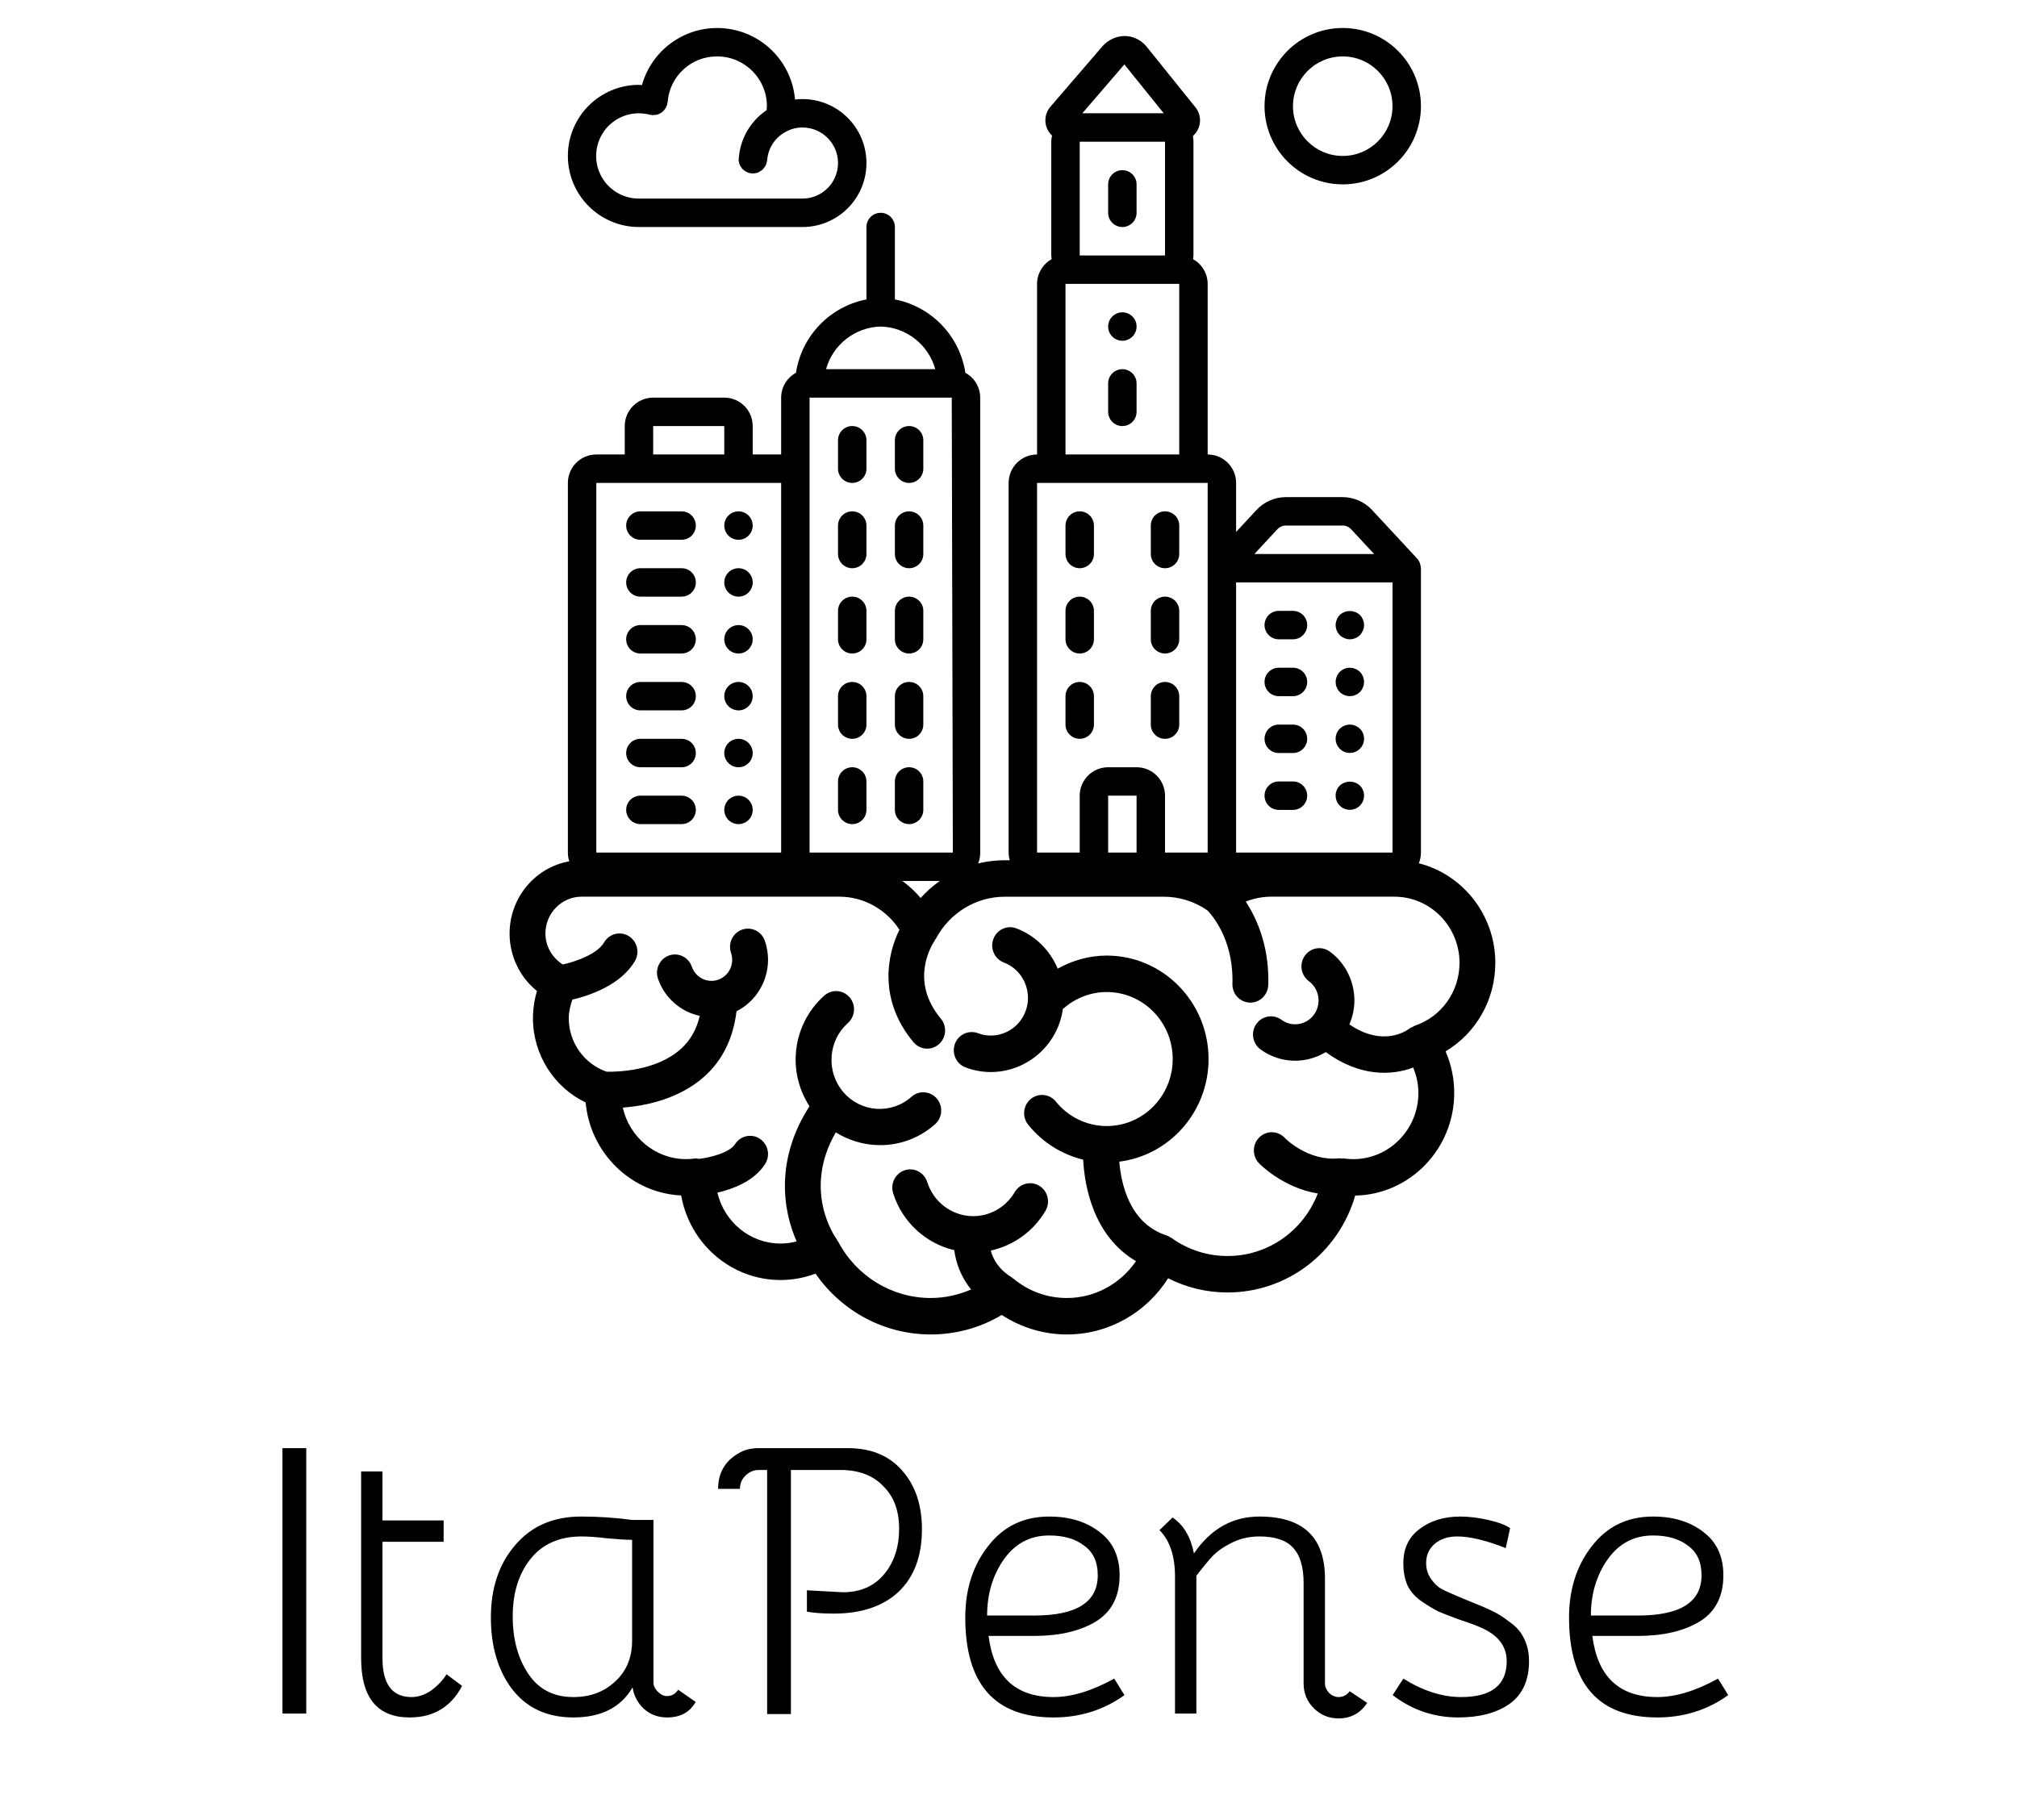 <svg width="665" height="600" viewBox="0 0 665 600" fill="none" xmlns="http://www.w3.org/2000/svg">
<g clip-path="url(#clip0)">
<path d="M276.789 283.637H191.777C178.67 283.637 168.007 294.484 168.007 307.819C168.007 315.283 171.43 322.241 177.046 326.77C176.167 329.675 175.716 332.722 175.716 335.784C175.716 347.702 182.673 358.543 193.083 363.51C194.596 380.166 208.017 393.358 224.582 394.176C227.365 409.999 240.994 422.049 257.335 422.049C261.286 422.049 265.201 421.328 268.883 419.942C277.52 432.439 291.627 440 306.882 440C315.179 440 323.187 437.791 330.281 433.571C336.649 437.741 344.129 440 351.746 440C365.422 440 377.908 432.906 385.124 421.465C391.177 424.548 397.835 426.157 404.705 426.157C424.439 426.157 441.369 413.01 446.802 394.212C464.86 393.871 479.449 378.815 479.449 360.372C479.449 355.588 478.479 350.947 476.605 346.661C486.635 340.679 493.003 329.684 493.003 317.477C493.003 298.82 478.073 283.637 459.731 283.637H419.061C412.881 283.637 406.929 285.232 401.638 288.284C396.133 285.232 389.988 283.637 383.646 283.637H331.326C320.607 283.637 310.582 288.248 303.54 296.079C296.898 288.324 287.133 283.637 276.789 283.637ZM276.789 295.652V295.657C284.777 295.657 292.226 299.867 296.543 306.57C292.373 314.898 289.596 329.802 301.184 343.65C303.302 346.179 307.034 346.478 309.517 344.33C310.893 343.137 311.594 341.451 311.594 339.755C311.594 338.374 311.132 336.992 310.187 335.86C299.681 323.312 307.283 311.425 308.192 310.12C308.243 310.043 308.248 309.952 308.298 309.876C308.385 309.744 308.502 309.637 308.578 309.49C313.097 300.964 321.821 295.662 331.337 295.662H383.651C388.816 295.662 393.777 297.226 398.043 300.141C399.439 301.558 406.346 309.287 406.346 323.058C406.346 323.495 406.34 323.932 406.33 324.383C406.325 324.449 406.325 324.51 406.325 324.582C406.325 327.811 408.844 330.472 412.043 330.579C415.303 330.691 418.03 328.091 418.137 324.769C418.162 324.196 418.167 323.627 418.167 323.063C418.167 311.221 414.201 302.614 410.728 297.262C413.374 296.241 416.172 295.657 419.071 295.657H459.741C471.568 295.657 481.196 305.448 481.196 317.477C481.196 326.938 475.26 335.271 466.424 338.211C466.251 338.267 466.139 338.419 465.977 338.491C465.51 338.694 465.027 338.856 464.611 339.191C463.636 339.938 455.902 345.28 444.887 337.769C445.964 335.241 446.543 332.574 446.543 329.903C446.543 323.744 443.74 317.655 438.458 313.77C435.818 311.825 432.121 312.425 430.206 315.121C428.297 317.802 428.886 321.56 431.532 323.515C434.985 326.054 435.757 330.98 433.263 334.479C430.77 337.988 425.936 338.78 422.488 336.246C419.842 334.306 416.145 334.905 414.236 337.597C412.321 340.278 412.92 344.041 415.566 345.991C422.097 350.79 430.587 350.876 437.097 346.895C448.36 355.132 458.907 354.659 465.925 351.988C467.011 354.629 467.636 357.447 467.636 360.372C467.636 372.407 458.013 382.197 446.182 382.197C445.12 382.197 444.079 382.116 443.059 381.959C442.8 381.918 442.566 381.999 442.307 381.994C442.053 381.989 441.825 381.893 441.566 381.923C431.211 383.02 423.665 375.281 423.594 375.195C421.35 372.788 417.602 372.686 415.241 374.971C412.874 377.266 412.773 381.065 415.022 383.472C415.398 383.873 422.914 391.602 434.476 393.527C429.734 405.765 418.14 414.138 404.709 414.138C398.057 414.138 391.669 412.076 386.24 408.176C386.199 408.146 386.144 408.146 386.098 408.115C385.646 407.806 385.163 407.531 384.615 407.354C372.443 403.428 369.635 390.428 369.03 383.025C385.59 380.948 398.457 366.582 398.457 349.195C398.457 330.386 383.406 315.076 364.907 315.076C359.204 315.076 353.659 316.62 348.728 319.387C346.224 313.466 341.497 308.53 335.098 306.103C332.041 304.94 328.634 306.519 327.501 309.632C326.359 312.735 327.913 316.203 330.97 317.361C337.282 319.758 340.506 326.928 338.155 333.362C335.799 339.786 328.745 343.061 322.433 340.67C319.376 339.512 315.969 341.091 314.826 344.204C313.714 347.322 315.243 350.77 318.3 351.938C330.726 356.645 344.594 350.196 349.23 337.562C349.829 335.927 350.19 334.271 350.434 332.611C350.525 332.54 350.637 332.519 350.728 332.443C354.669 329 359.701 327.096 364.906 327.096C376.891 327.096 386.64 337.008 386.64 349.19C386.64 361.373 376.89 371.284 364.906 371.284C358.391 371.284 352.267 368.344 348.113 363.215C346.041 360.651 342.314 360.285 339.8 362.398C337.276 364.5 336.921 368.283 338.998 370.858C343.71 376.682 350.078 380.654 357.116 382.36C357.573 391.013 360.448 407.562 374.534 415.829C369.395 423.324 360.986 427.981 351.749 427.981C345.28 427.981 339.211 425.787 334.194 421.644C334.118 421.578 334.022 421.557 333.94 421.496C333.803 421.395 333.697 421.268 333.549 421.176C329.116 418.424 327.359 415.027 326.658 412.335C334.113 410.705 340.715 406.033 344.706 399.208C345.27 398.244 345.539 397.187 345.539 396.146C345.539 394.1 344.508 392.099 342.649 390.977C339.846 389.281 336.22 390.22 334.555 393.074C331.63 398.076 326.262 401.113 320.549 400.991C313.745 400.844 307.783 396.329 305.711 389.753C304.716 386.589 301.39 384.847 298.287 385.863C295.184 386.874 293.478 390.291 294.463 393.414C297.479 402.997 305.254 409.999 314.623 412.208C315.095 415.88 316.501 420.658 320.188 425.173C315.994 426.955 311.515 427.981 306.884 427.981C294.102 427.981 282.397 420.856 276.344 409.395C276.273 409.258 276.136 409.172 276.06 409.045C275.974 408.903 275.953 408.74 275.852 408.603C275.324 407.887 264.467 392.587 275.557 373.356C285.632 379.658 298.931 379.013 308.29 370.685C309.631 369.492 310.311 367.831 310.311 366.161C310.311 364.754 309.834 363.342 308.849 362.205C306.696 359.706 302.963 359.452 300.51 361.636C293.909 367.511 283.844 366.836 278.076 360.128C275.273 356.878 273.902 352.693 274.171 348.402C274.45 344.096 276.365 340.156 279.554 337.317C282.017 335.113 282.255 331.325 280.112 328.836C277.959 326.338 274.227 326.084 271.774 328.268C266.198 333.229 262.862 340.1 262.374 347.61C261.988 353.749 263.629 359.69 266.884 364.774C255.615 382.192 258.022 398.984 262.664 409.323C260.932 409.775 259.145 410.024 257.342 410.024C247.226 410.024 238.771 402.839 236.522 393.241C241.677 392.053 248.679 389.443 252.275 383.78C252.914 382.77 253.219 381.637 253.219 380.525C253.219 378.55 252.264 376.62 250.518 375.473C247.775 373.67 244.119 374.467 242.347 377.255C240.575 380.048 234.176 381.693 230.454 382.11C230.027 382.059 229.616 381.917 229.184 381.973C228.214 382.11 227.219 382.191 226.214 382.191C216.027 382.191 207.516 374.914 205.333 365.215C212.508 364.661 223.858 362.513 232.343 354.845C238.34 349.422 241.763 342.165 242.829 333.426C249.258 330.192 253.219 323.534 253.219 316.445C253.219 314.378 252.884 312.286 252.178 310.224C251.107 307.091 247.735 305.436 244.652 306.528C241.57 307.619 239.95 311.032 241.016 314.18C242.271 317.801 240.371 321.772 236.802 323.031C233.247 324.286 229.342 322.366 228.098 318.746C227.016 315.612 223.654 313.957 220.572 315.049C217.484 316.145 215.864 319.599 216.936 322.701C219.16 329.186 224.533 333.609 230.698 334.955C229.682 339.378 227.661 342.978 224.523 345.822C216.367 353.231 203.287 353.439 200.016 353.368C192.638 350.86 187.524 343.735 187.524 335.778C187.524 333.65 188.006 331.588 188.697 329.603C194.242 328.292 204.678 324.849 209.334 316.862C209.893 315.902 210.162 314.845 210.162 313.804C210.162 311.748 209.126 309.747 207.262 308.625C204.454 306.934 200.828 307.873 199.168 310.732C197.025 314.419 190.357 316.948 185.543 318.014C182.075 315.81 179.825 312.017 179.825 307.812C179.825 301.104 185.187 295.65 191.774 295.65H276.789V295.652Z" fill="black"/>
</g>
<path d="M196.603 290.479H262.229C262.873 290.477 263.514 290.341 264.102 290.08C264.899 290.333 265.726 290.465 266.56 290.479H314.154C319.226 290.372 323.257 286.178 323.166 281.104V131.105C323.154 127.69 321.281 124.552 318.282 122.923C316.413 110.765 307.117 101.083 295.041 98.722V74.853C295.041 72.264 292.941 70.167 290.354 70.167C287.764 70.167 285.666 72.264 285.666 74.853V98.722C273.592 101.083 264.295 110.765 262.425 122.923C259.426 124.552 257.555 127.69 257.541 131.105V149.854H248.167V140.479C248.167 135.3 243.97 131.105 238.793 131.105H215.354C210.177 131.105 205.978 135.3 205.978 140.479V149.854H196.603C191.426 149.854 187.229 154.051 187.229 159.228V281.104C187.229 286.281 191.426 290.479 196.603 290.479V290.479ZM266.916 281.104V131.105H313.791L314.154 281.104H266.916ZM290.354 107.666C298.793 107.889 306.101 113.595 308.363 121.729H272.345C274.606 113.595 281.914 107.889 290.354 107.666ZM215.354 140.479H238.793V149.854H215.354V140.479ZM196.603 159.228H257.541V281.104H196.603V159.228Z" fill="black"/>
<path d="M341.916 290.478H459.104C464.282 290.478 468.479 286.281 468.479 281.104V187.353C468.479 187.26 468.431 187.18 468.427 187.09C468.402 186.649 468.314 186.213 468.166 185.798C468.122 185.676 468.1 185.552 468.048 185.437C467.844 184.972 467.567 184.539 467.227 184.162L452.377 168.171C449.888 165.476 446.39 163.937 442.721 163.916H423.868C420.227 163.947 416.761 165.473 414.277 168.135L407.541 175.386V159.228C407.541 154.051 403.344 149.853 398.166 149.853V93.603C398.156 90.218 396.314 87.104 393.351 85.465C393.422 85.058 393.465 84.643 393.478 84.229V46.728C393.478 46.1 393.413 45.47 393.288 44.852C396.103 42.409 396.446 38.162 394.06 35.295L378.012 15.358C376.266 13.187 373.643 11.906 370.857 11.869C368.091 11.893 365.461 13.072 363.601 15.12L346.383 35.113C343.915 37.906 344.124 42.16 346.853 44.697C346.695 45.365 346.613 46.046 346.603 46.728V84.229C346.618 84.643 346.659 85.058 346.73 85.465C343.769 87.104 341.927 90.218 341.916 93.603V149.853C336.739 149.853 332.542 154.051 332.542 159.228V281.104C332.542 286.281 336.739 290.478 341.916 290.478V290.478ZM365.353 281.104V262.353H374.728V281.104H365.353ZM407.541 281.104V192.041H459.104V281.104H407.541ZM421.135 174.519C421.839 173.75 422.827 173.306 423.868 173.292H442.721C443.785 173.302 444.796 173.759 445.507 174.552L453.043 182.667H413.58L421.135 174.519ZM355.979 46.728H384.104V84.229H355.979V46.728ZM370.702 21.243L383.682 37.353H356.829L370.702 21.243ZM351.293 93.603H388.792V149.853H351.293V93.603ZM341.916 159.228H398.166V281.104H384.104V262.353C384.104 257.176 379.905 252.979 374.728 252.979H365.353C360.176 252.979 355.979 257.176 355.979 262.353V281.104H341.916V159.228Z" fill="black"/>
<path d="M210.668 74.853H264.573C276.222 74.853 285.666 65.41 285.666 53.759C285.666 42.11 276.222 32.667 264.573 32.667C263.752 32.667 262.932 32.715 262.116 32.817C261.067 20.404 251.283 10.523 238.88 9.349C226.478 8.175 215.014 16.047 211.656 28.044C211.328 28.029 210.995 27.977 210.668 27.977C197.721 27.977 187.229 38.471 187.229 51.416C187.229 64.359 197.721 74.853 210.668 74.853ZM214.211 37.824C214.355 37.863 214.502 37.824 214.652 37.855C214.791 37.905 214.935 37.946 215.081 37.978C215.251 37.966 215.417 37.946 215.584 37.915C215.888 37.915 216.19 37.882 216.489 37.824C216.799 37.755 217.105 37.654 217.392 37.518C217.628 37.408 217.853 37.28 218.068 37.134C218.348 36.945 218.602 36.725 218.828 36.478C219.002 36.289 219.158 36.087 219.295 35.872C219.486 35.589 219.645 35.287 219.766 34.968C219.841 34.83 219.906 34.686 219.966 34.54C220.008 34.396 219.966 34.255 219.999 34.111C220.032 33.965 220.105 33.828 220.121 33.67C220.744 25.131 227.887 18.54 236.448 18.603C245.508 18.603 252.853 25.948 252.853 35.01C252.853 35.477 252.755 35.901 252.718 36.351C247.564 39.839 244.231 45.442 243.623 51.636C243.592 51.849 243.572 52.06 243.568 52.274C243.568 52.35 243.525 52.415 243.525 52.494C243.525 55.083 245.625 57.182 248.213 57.182H248.261C248.874 57.181 249.484 57.057 250.05 56.822C250.193 56.76 250.299 56.648 250.435 56.573C250.831 56.377 251.199 56.127 251.526 55.833C251.605 55.733 251.679 55.632 251.748 55.527C252.067 55.181 252.331 54.788 252.531 54.36C252.572 54.262 252.579 54.144 252.615 54.041C252.78 53.641 252.889 53.224 252.939 52.794C253.248 48.731 255.674 45.133 259.323 43.321C260.942 42.471 262.744 42.031 264.573 42.042C271.044 42.042 276.29 47.288 276.29 53.759C276.29 60.231 271.044 65.479 264.573 65.479H210.668C205.2 65.501 200.215 62.351 197.887 57.405C195.558 52.46 196.308 46.613 199.808 42.413C203.31 38.214 208.925 36.422 214.211 37.824Z" fill="black"/>
<path d="M442.697 60.792C456.936 60.792 468.479 49.25 468.479 35.01C468.479 20.771 456.936 9.229 442.697 9.229C428.458 9.229 416.915 20.771 416.915 35.01C416.931 49.243 428.465 60.777 442.697 60.792ZM442.697 18.603C451.759 18.603 459.105 25.948 459.105 35.01C459.105 44.072 451.759 51.416 442.697 51.416C433.635 51.416 426.291 44.072 426.291 35.01C426.291 25.948 433.635 18.603 442.697 18.603V18.603Z" fill="black"/>
<path d="M280.98 140.479C278.39 140.479 276.29 142.577 276.29 145.165V154.542C276.29 157.13 278.39 159.228 280.98 159.228C283.567 159.228 285.666 157.13 285.666 154.542V145.165C285.666 142.577 283.567 140.479 280.98 140.479Z" fill="black"/>
<path d="M299.729 140.479C297.14 140.479 295.041 142.577 295.041 145.165V154.542C295.041 157.13 297.14 159.228 299.729 159.228C302.318 159.228 304.415 157.13 304.415 154.542V145.165C304.415 142.577 302.318 140.479 299.729 140.479Z" fill="black"/>
<path d="M280.98 168.602C278.39 168.602 276.29 170.702 276.29 173.292V182.667C276.29 185.254 278.39 187.353 280.98 187.353C283.567 187.353 285.666 185.254 285.666 182.667V173.292C285.666 170.702 283.567 168.602 280.98 168.602V168.602Z" fill="black"/>
<path d="M299.729 168.602C297.14 168.602 295.041 170.702 295.041 173.292V182.667C295.041 185.254 297.14 187.353 299.729 187.353C302.318 187.353 304.415 185.254 304.415 182.667V173.292C304.415 170.702 302.318 168.602 299.729 168.602V168.602Z" fill="black"/>
<path d="M280.98 196.727C278.39 196.727 276.29 198.827 276.29 201.417V210.792C276.29 213.379 278.39 215.478 280.98 215.478C283.567 215.478 285.666 213.379 285.666 210.792V201.417C285.666 198.827 283.567 196.727 280.98 196.727V196.727Z" fill="black"/>
<path d="M299.729 196.727C297.14 196.727 295.041 198.827 295.041 201.417V210.792C295.041 213.379 297.14 215.478 299.729 215.478C302.318 215.478 304.415 213.379 304.415 210.792V201.417C304.415 198.827 302.318 196.727 299.729 196.727V196.727Z" fill="black"/>
<path d="M280.98 224.854C278.39 224.854 276.29 226.954 276.29 229.54V238.915C276.29 241.505 278.39 243.605 280.98 243.605C283.567 243.605 285.666 241.505 285.666 238.915V229.54C285.666 226.954 283.567 224.854 280.98 224.854Z" fill="black"/>
<path d="M299.729 224.854C297.14 224.854 295.041 226.954 295.041 229.54V238.915C295.041 241.505 297.14 243.605 299.729 243.605C302.318 243.605 304.415 241.505 304.415 238.915V229.54C304.415 226.954 302.318 224.854 299.729 224.854Z" fill="black"/>
<path d="M280.98 252.979C278.39 252.979 276.29 255.079 276.29 257.665V267.04C276.29 269.63 278.39 271.73 280.98 271.73C283.567 271.73 285.666 269.63 285.666 267.04V257.665C285.666 255.079 283.567 252.979 280.98 252.979Z" fill="black"/>
<path d="M299.729 252.979C297.14 252.979 295.041 255.079 295.041 257.665V267.04C295.041 269.63 297.14 271.73 299.729 271.73C302.318 271.73 304.415 269.63 304.415 267.04V257.665C304.415 255.079 302.318 252.979 299.729 252.979Z" fill="black"/>
<path d="M355.979 187.353C358.568 187.353 360.667 185.254 360.667 182.667V173.292C360.667 170.702 358.568 168.602 355.979 168.602C353.39 168.602 351.293 170.702 351.293 173.292V182.667C351.293 185.254 353.39 187.353 355.979 187.353Z" fill="black"/>
<path d="M370.041 121.729C367.453 121.729 365.353 123.828 365.353 126.415V135.791C365.353 138.38 367.453 140.479 370.041 140.479C372.63 140.479 374.728 138.38 374.728 135.791V126.415C374.728 123.828 372.63 121.729 370.041 121.729Z" fill="black"/>
<path d="M370.041 56.102C367.453 56.102 365.353 58.202 365.353 60.792V70.166C365.353 72.754 367.453 74.853 370.041 74.853C372.63 74.853 374.728 72.754 374.728 70.166V60.792C374.728 58.202 372.63 56.102 370.041 56.102Z" fill="black"/>
<path d="M384.104 187.353C386.693 187.353 388.792 185.254 388.792 182.667V173.292C388.792 170.702 386.693 168.602 384.104 168.602C381.515 168.602 379.418 170.702 379.418 173.292V182.667C379.418 185.254 381.515 187.353 384.104 187.353Z" fill="black"/>
<path d="M355.979 215.478C358.568 215.478 360.667 213.379 360.667 210.792V201.417C360.667 198.827 358.568 196.727 355.979 196.727C353.39 196.727 351.293 198.827 351.293 201.417V210.792C351.293 213.379 353.39 215.478 355.979 215.478Z" fill="black"/>
<path d="M384.104 215.478C386.693 215.478 388.792 213.379 388.792 210.792V201.417C388.792 198.827 386.693 196.727 384.104 196.727C381.515 196.727 379.418 198.827 379.418 201.417V210.792C379.418 213.379 381.515 215.478 384.104 215.478Z" fill="black"/>
<path d="M355.979 243.605C358.568 243.605 360.667 241.505 360.667 238.915V229.54C360.667 226.954 358.568 224.854 355.979 224.854C353.39 224.854 351.293 226.954 351.293 229.54V238.915C351.293 241.505 353.39 243.605 355.979 243.605Z" fill="black"/>
<path d="M384.104 243.605C386.693 243.605 388.792 241.505 388.792 238.915V229.54C388.792 226.954 386.693 224.854 384.104 224.854C381.515 224.854 379.418 226.954 379.418 229.54V238.915C379.418 241.505 381.515 243.605 384.104 243.605Z" fill="black"/>
<path d="M426.291 201.417H421.605C419.015 201.417 416.915 203.515 416.915 206.104C416.915 208.692 419.015 210.792 421.605 210.792H426.291C428.88 210.792 430.979 208.692 430.979 206.104C430.979 203.515 428.88 201.417 426.291 201.417Z" fill="black"/>
<path d="M426.291 220.166H421.605C419.015 220.166 416.915 222.264 416.915 224.854C416.915 227.443 419.015 229.54 421.605 229.54H426.291C428.88 229.54 430.979 227.443 430.979 224.854C430.979 222.264 428.88 220.166 426.291 220.166Z" fill="black"/>
<path d="M426.291 238.915H421.605C419.015 238.915 416.915 241.014 416.915 243.605C416.915 246.192 419.015 248.291 421.605 248.291H426.291C428.88 248.291 430.979 246.192 430.979 243.605C430.979 241.014 428.88 238.915 426.291 238.915Z" fill="black"/>
<path d="M426.291 257.665H421.605C419.015 257.665 416.915 259.765 416.915 262.354C416.915 264.942 419.015 267.04 421.605 267.04H426.291C428.88 267.04 430.979 264.942 430.979 262.354C430.979 259.765 428.88 257.665 426.291 257.665Z" fill="black"/>
<path d="M224.728 206.104H211.134C208.548 206.104 206.448 208.201 206.448 210.792C206.448 213.379 208.548 215.478 211.134 215.478H224.728C227.319 215.478 229.416 213.379 229.416 210.792C229.416 208.201 227.319 206.104 224.728 206.104Z" fill="black"/>
<path d="M224.728 187.353H211.134C208.548 187.353 206.448 189.452 206.448 192.041C206.448 194.63 208.548 196.727 211.134 196.727H224.728C227.319 196.727 229.416 194.63 229.416 192.041C229.416 189.452 227.319 187.353 224.728 187.353V187.353Z" fill="black"/>
<path d="M224.728 168.602H211.134C208.548 168.602 206.448 170.702 206.448 173.292C206.448 175.879 208.548 177.979 211.134 177.979H224.728C227.319 177.979 229.416 175.879 229.416 173.292C229.416 170.702 227.319 168.602 224.728 168.602Z" fill="black"/>
<path d="M224.728 224.854H211.134C208.548 224.854 206.448 226.954 206.448 229.54C206.448 232.131 208.548 234.229 211.134 234.229H224.728C227.319 234.229 229.416 232.131 229.416 229.54C229.416 226.954 227.319 224.854 224.728 224.854Z" fill="black"/>
<path d="M224.728 243.605H211.134C208.548 243.605 206.448 245.702 206.448 248.291C206.448 250.88 208.548 252.979 211.134 252.979H224.728C227.319 252.979 229.416 250.88 229.416 248.291C229.416 245.702 227.319 243.605 224.728 243.605Z" fill="black"/>
<path d="M224.728 262.354H211.134C208.548 262.354 206.448 264.453 206.448 267.04C206.448 269.63 208.548 271.73 211.134 271.73H224.728C227.319 271.73 229.416 269.63 229.416 267.04C229.416 264.453 227.319 262.354 224.728 262.354Z" fill="black"/>
<path d="M448.369 202.775C446.489 201.041 443.591 201.041 441.713 202.775C441.279 203.216 440.944 203.741 440.73 204.322C440.49 204.886 440.361 205.491 440.354 206.104C440.371 207.345 440.857 208.534 441.713 209.43C442.162 209.856 442.687 210.191 443.26 210.416C443.825 210.656 444.429 210.783 445.04 210.792C446.283 210.773 447.469 210.287 448.369 209.43C448.782 208.975 449.116 208.452 449.354 207.885C449.854 206.751 449.854 205.456 449.354 204.322C449.14 203.741 448.803 203.216 448.369 202.775Z" fill="black"/>
<path d="M447.667 220.962C447.406 220.786 447.123 220.645 446.822 220.542C446.558 220.406 446.273 220.31 445.978 220.26C444.436 219.945 442.834 220.42 441.713 221.526C441.289 221.972 440.955 222.499 440.73 223.071C440.49 223.635 440.361 224.241 440.354 224.854C440.364 225.168 440.395 225.481 440.447 225.79C440.498 226.085 440.593 226.37 440.73 226.636C440.831 226.933 440.972 227.218 441.15 227.479L441.713 228.183C442.611 229.037 443.801 229.523 445.04 229.54C445.356 229.53 445.669 229.501 445.978 229.446C446.273 229.398 446.558 229.3 446.822 229.164C447.123 229.065 447.406 228.921 447.667 228.746L448.369 228.183L448.93 227.479C449.109 227.218 449.251 226.933 449.354 226.636C449.49 226.37 449.582 226.085 449.634 225.79C449.685 225.481 449.718 225.168 449.73 224.854C449.709 223.613 449.225 222.423 448.369 221.526C448.147 221.325 447.912 221.136 447.667 220.962Z" fill="black"/>
<path d="M447.667 239.715C447.406 239.536 447.123 239.394 446.822 239.291C446.558 239.155 446.273 239.063 445.978 239.011C444.436 238.704 442.84 239.176 441.713 240.276C439.894 242.111 439.901 245.072 441.732 246.895C443.561 248.72 446.522 248.72 448.352 246.895C450.182 245.072 450.188 242.111 448.369 240.276C448.147 240.075 447.912 239.887 447.667 239.715V239.715Z" fill="black"/>
<path d="M441.713 259.027C439.894 260.86 439.901 263.821 441.732 265.646C443.561 267.469 446.522 267.469 448.352 265.646C450.182 263.821 450.188 260.86 448.369 259.027C446.486 257.303 443.597 257.303 441.713 259.027V259.027Z" fill="black"/>
<path d="M248.167 173.292C248.167 175.879 246.068 177.979 243.479 177.979C240.89 177.979 238.793 175.879 238.793 173.292C238.793 170.702 240.89 168.602 243.479 168.602C246.068 168.602 248.167 170.702 248.167 173.292Z" fill="black"/>
<path d="M374.728 107.666C374.728 110.255 372.63 112.354 370.041 112.354C367.453 112.354 365.353 110.255 365.353 107.666C365.353 105.077 367.453 102.98 370.041 102.98C372.63 102.98 374.728 105.077 374.728 107.666Z" fill="black"/>
<path d="M248.167 192.041C248.167 194.63 246.068 196.727 243.479 196.727C240.89 196.727 238.793 194.63 238.793 192.041C238.793 189.452 240.89 187.353 243.479 187.353C246.068 187.353 248.167 189.452 248.167 192.041Z" fill="black"/>
<path d="M248.167 210.792C248.167 213.379 246.068 215.478 243.479 215.478C240.89 215.478 238.793 213.379 238.793 210.792C238.793 208.201 240.89 206.104 243.479 206.104C246.068 206.104 248.167 208.201 248.167 210.792V210.792Z" fill="black"/>
<path d="M248.167 229.54C248.167 232.131 246.068 234.229 243.479 234.229C240.89 234.229 238.793 232.131 238.793 229.54C238.793 226.954 240.89 224.854 243.479 224.854C246.068 224.854 248.167 226.954 248.167 229.54V229.54Z" fill="black"/>
<path d="M248.167 248.291C248.167 250.88 246.068 252.979 243.479 252.979C240.89 252.979 238.793 250.88 238.793 248.291C238.793 245.702 240.89 243.605 243.479 243.605C246.068 243.605 248.167 245.702 248.167 248.291Z" fill="black"/>
<path d="M248.167 267.04C248.167 269.63 246.068 271.73 243.479 271.73C240.89 271.73 238.793 269.63 238.793 267.04C238.793 264.453 240.89 262.354 243.479 262.354C246.068 262.354 248.167 264.453 248.167 267.04Z" fill="black"/>
<path d="M100.97 565H93.13V477.48H100.97V565ZM135.064 566.28C124.397 566.28 119.064 559.773 119.064 546.76V485.16H126.104V501.32H146.264V508.36H126.104V546.76C126.104 555.293 129.304 559.56 135.704 559.56C137.944 559.56 140.13 558.813 142.264 557.32C144.397 555.72 146.05 553.96 147.224 552.04L152.344 555.88C148.717 562.813 142.957 566.28 135.064 566.28ZM215.443 554.76C215.443 555.827 215.923 556.84 216.883 557.8C217.843 558.76 218.856 559.24 219.923 559.24C221.416 559.24 222.643 558.547 223.603 557.16L229.363 561.16C227.443 564.573 224.296 566.28 219.923 566.28C216.936 566.28 214.376 565.32 212.243 563.4C210.216 561.48 208.989 559.133 208.563 556.36C204.723 562.973 198.216 566.28 189.043 566.28C180.403 566.28 173.683 563.187 168.883 557C164.189 550.813 161.842 542.92 161.842 533.32C161.842 523.613 164.509 515.667 169.843 509.48C175.176 503.187 182.429 500.04 191.603 500.04C197.363 500.04 202.963 500.413 208.403 501.16H215.443V554.76ZM208.403 507.72C206.696 507.72 204.029 507.56 200.403 507.24C196.883 506.813 194.003 506.6 191.763 506.6C184.509 506.6 178.909 509.053 174.963 513.96C171.016 518.867 169.043 525.213 169.043 533C169.043 540.467 170.749 546.76 174.163 551.88C177.576 557 182.536 559.56 189.043 559.56C194.589 559.56 199.176 557.853 202.803 554.44C206.536 551.027 208.403 546.547 208.403 541V507.72ZM250.2 484.68C248.493 484.68 247 485.32 245.72 486.6C244.547 487.773 243.96 489.213 243.96 490.92H236.76C236.76 485.16 239.48 481 244.92 478.44C246.52 477.8 248.227 477.48 250.04 477.48H279.48C287.16 477.48 293.133 479.933 297.4 484.84C301.773 489.747 303.96 496.2 303.96 504.2C303.96 513.053 301.4 519.933 296.28 524.84C291.16 529.64 284.013 532.04 274.84 532.04C271.32 532.04 268.387 531.827 266.04 531.4V524.36L277.88 525C283.64 525 288.173 523.027 291.48 519.08C294.787 515.133 296.44 510.12 296.44 504.04C296.44 498.173 294.733 493.533 291.32 490.12C288.013 486.6 283.427 484.787 277.56 484.68H260.76V565.16H252.92V484.68H250.2ZM347.369 559.56C353.342 559.56 360.009 557.533 367.369 553.48L370.729 558.92C363.902 563.827 356.115 566.28 347.369 566.28C327.955 566.28 318.249 555.293 318.249 533.32C318.249 524.04 320.755 516.2 325.769 509.8C330.782 503.293 337.502 500.04 345.929 500.04C352.649 500.04 358.195 501.747 362.569 505.16C366.942 508.467 369.129 513.213 369.129 519.4C369.129 526.44 366.462 531.56 361.129 534.76C355.902 537.853 349.182 539.4 340.969 539.4H325.929C327.635 552.84 334.782 559.56 347.369 559.56ZM325.449 532.68H340.969C354.942 532.68 361.929 528.253 361.929 519.4C361.929 515.027 360.435 511.773 357.449 509.64C354.569 507.4 350.729 506.28 345.929 506.28C339.635 506.28 334.622 508.947 330.889 514.28C327.262 519.507 325.449 525.64 325.449 532.68ZM429.798 521.96C429.798 516.627 428.624 512.733 426.278 510.28C424.038 507.827 420.358 506.6 415.238 506.6C411.931 506.6 408.891 507.293 406.118 508.68C403.344 510.067 401.211 511.56 399.718 513.16C398.331 514.653 396.571 516.787 394.438 519.56V565H387.398V519.88C387.398 513.053 385.691 507.933 382.278 504.52L386.598 500.36C390.224 502.813 392.571 506.76 393.638 512.2C399.184 504.093 406.384 500.04 415.238 500.04C429.638 500.04 436.838 506.867 436.838 520.52V555.08C436.838 556.147 437.264 557.16 438.118 558.12C439.078 559.08 440.144 559.56 441.318 559.56C442.811 559.56 444.038 558.92 444.998 557.64L450.758 561.48C448.518 564.893 445.371 566.6 441.318 566.6C438.118 566.6 435.398 565.48 433.158 563.24C430.918 561 429.798 558.28 429.798 555.08V521.96ZM504.116 547.72C504.116 554.013 501.983 558.707 497.716 561.8C493.45 564.787 487.796 566.28 480.756 566.28C472.756 566.28 465.556 563.827 459.156 558.92L462.676 553.48C469.183 557.533 475.53 559.56 481.716 559.56C491.743 559.56 496.756 555.613 496.756 547.72C496.756 542.707 493.823 538.973 487.956 536.52C486.57 535.88 484.383 535.08 481.396 534.12C478.516 533.053 476.17 532.147 474.356 531.4C472.65 530.547 470.783 529.427 468.756 528.04C466.73 526.653 465.183 524.947 464.116 522.92C463.156 520.787 462.676 518.28 462.676 515.4C462.676 510.6 464.436 506.867 467.956 504.2C471.583 501.427 476.063 500.04 481.396 500.04C484.276 500.04 487.37 500.413 490.676 501.16C493.983 501.907 496.383 502.813 497.876 503.88L496.436 510.44C489.93 507.88 484.596 506.6 480.436 506.6C477.45 506.6 474.996 507.4 473.076 509C471.156 510.6 470.196 512.733 470.196 515.4C470.196 517.213 470.676 518.867 471.636 520.36C472.596 521.747 473.61 522.813 474.676 523.56C475.743 524.2 477.183 524.893 478.996 525.64C480.17 526.173 482.196 527.027 485.076 528.2C488.063 529.373 490.41 530.387 492.116 531.24C493.93 532.093 495.85 533.32 497.876 534.92C500.01 536.413 501.556 538.227 502.516 540.36C503.583 542.493 504.116 544.947 504.116 547.72ZM546.431 559.56C552.405 559.56 559.071 557.533 566.431 553.48L569.791 558.92C562.965 563.827 555.178 566.28 546.431 566.28C527.018 566.28 517.311 555.293 517.311 533.32C517.311 524.04 519.818 516.2 524.831 509.8C529.845 503.293 536.565 500.04 544.991 500.04C551.711 500.04 557.258 501.747 561.631 505.16C566.005 508.467 568.191 513.213 568.191 519.4C568.191 526.44 565.525 531.56 560.191 534.76C554.965 537.853 548.245 539.4 540.031 539.4H524.991C526.698 552.84 533.845 559.56 546.431 559.56ZM524.511 532.68H540.031C554.005 532.68 560.991 528.253 560.991 519.4C560.991 515.027 559.498 511.773 556.511 509.64C553.631 507.4 549.791 506.28 544.991 506.28C538.698 506.28 533.685 508.947 529.951 514.28C526.325 519.507 524.511 525.64 524.511 532.68Z" fill="black"/>
<defs>
<clipPath id="clip0">
<rect width="325" height="325" fill="white" transform="translate(168 440) rotate(-90)"/>
</clipPath>
</defs>
</svg>
